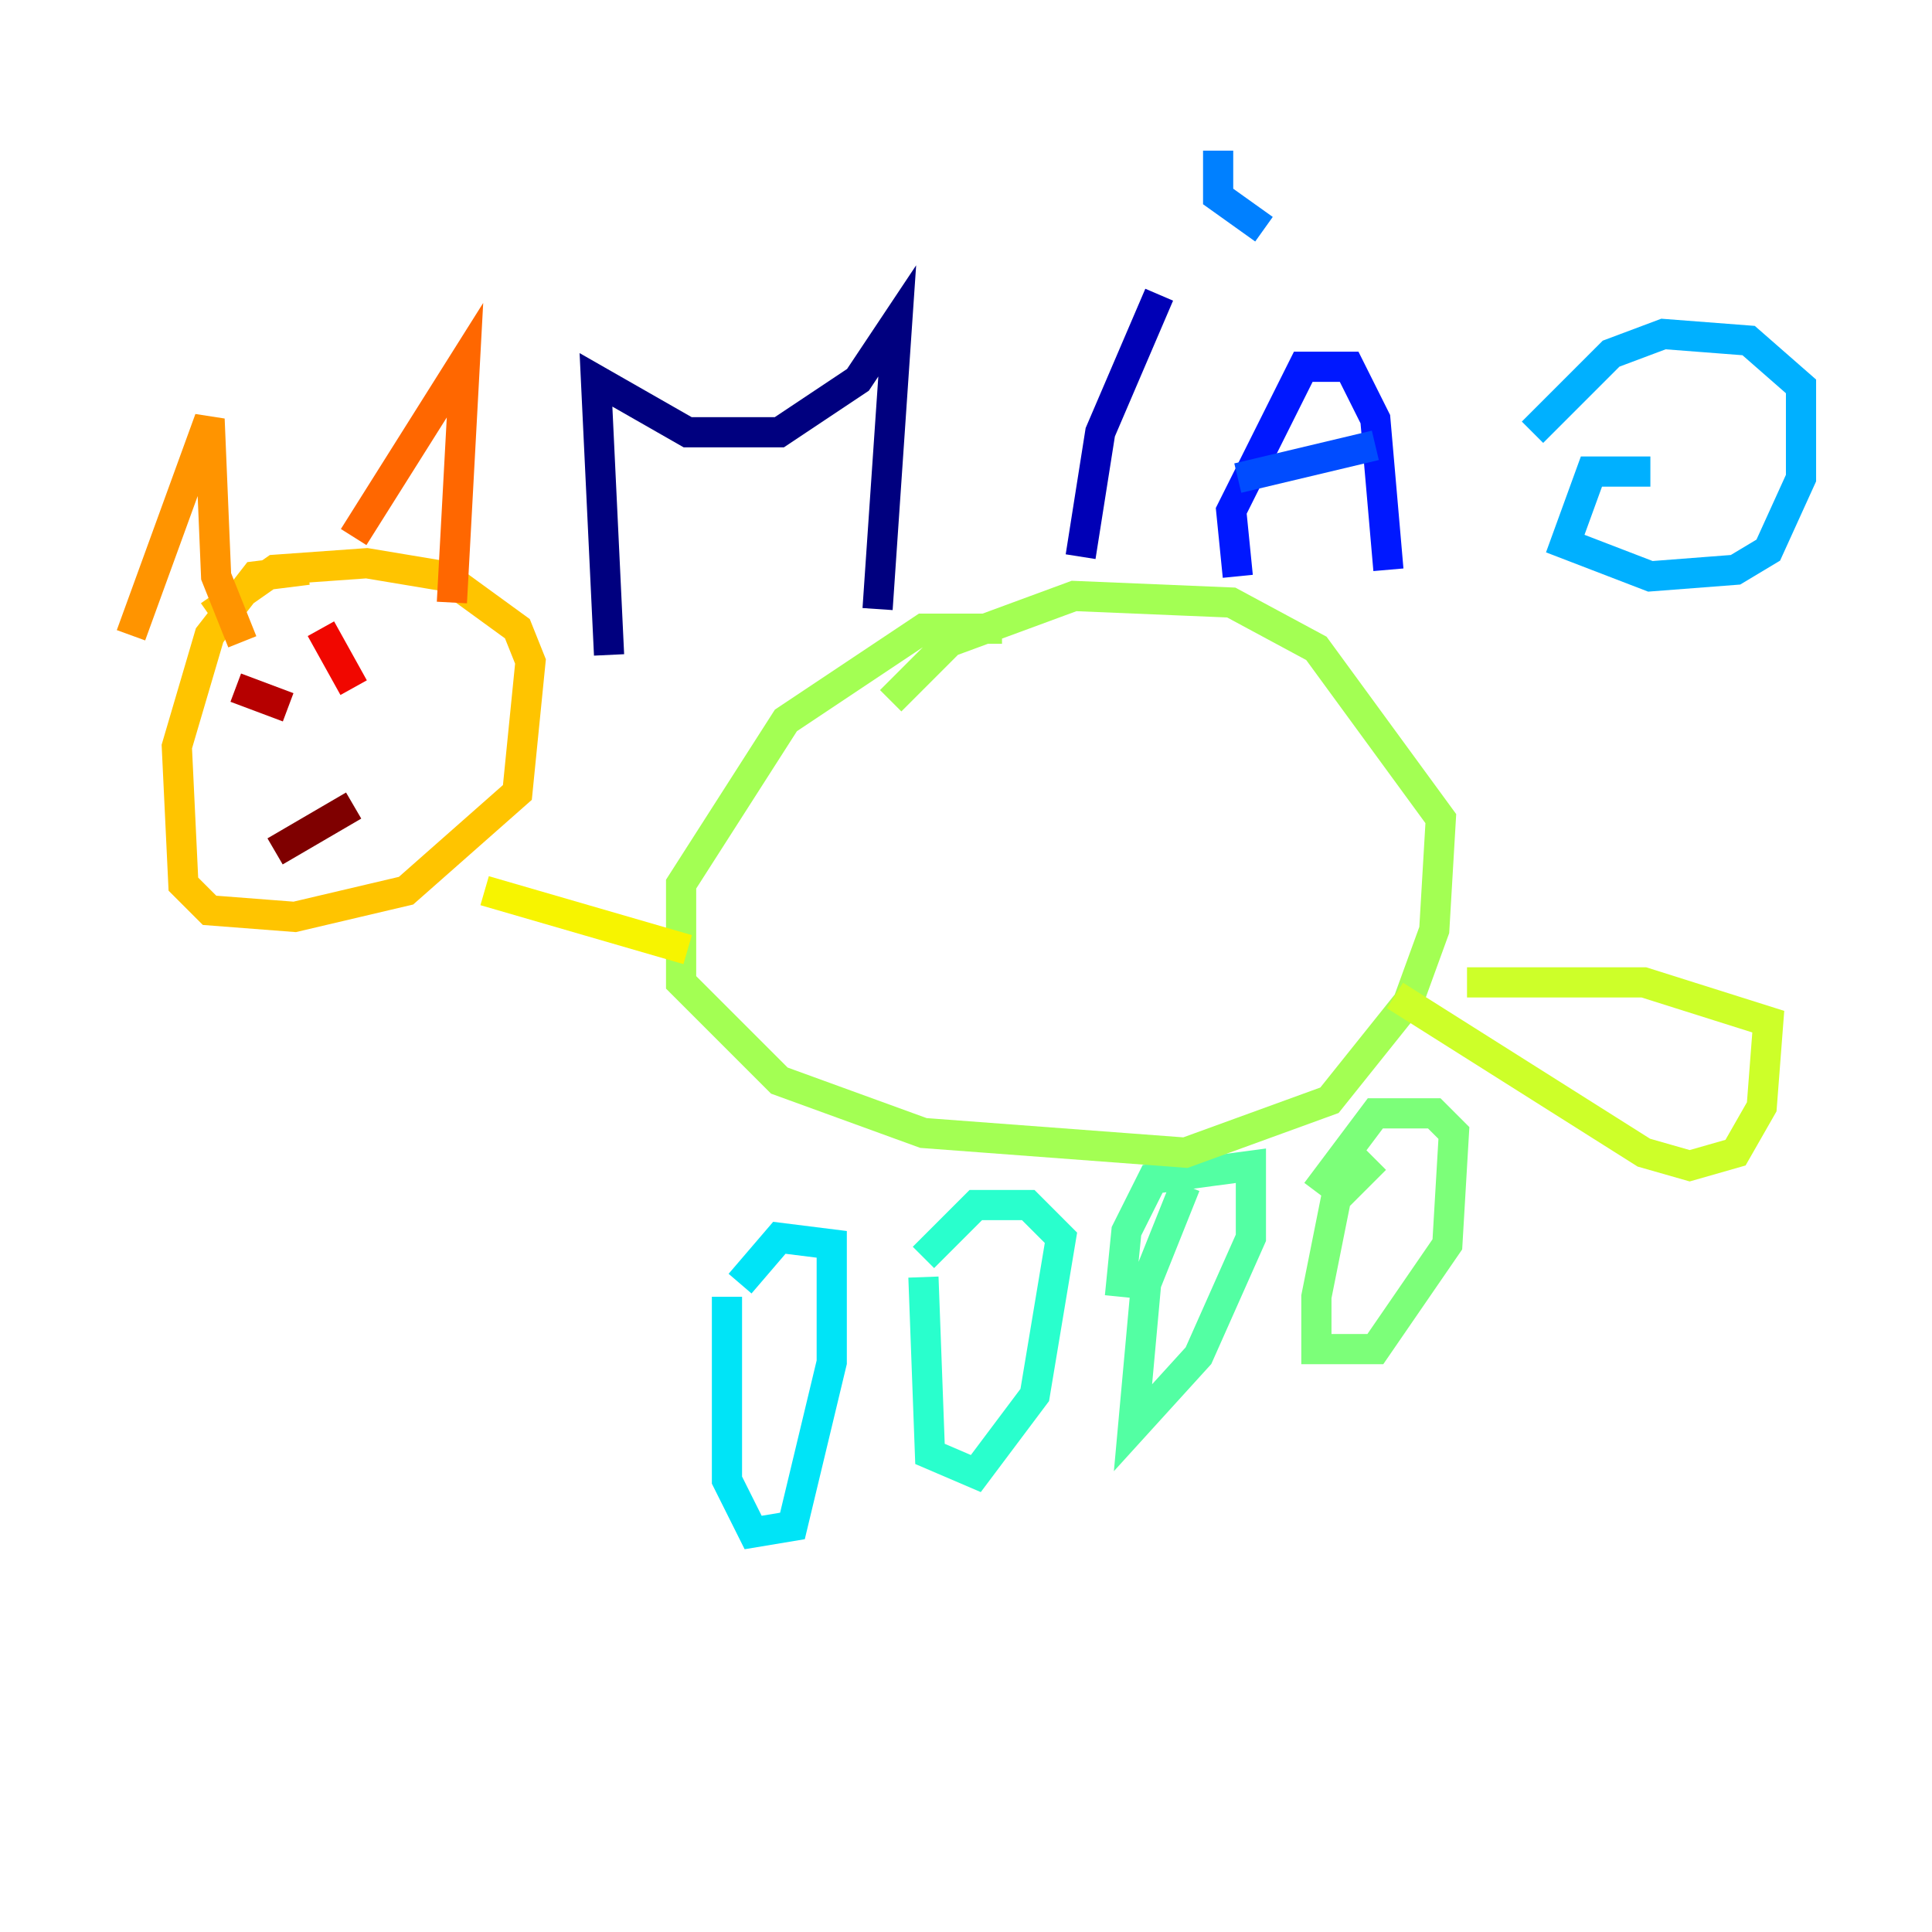 <?xml version="1.0" encoding="utf-8" ?>
<svg baseProfile="tiny" height="128" version="1.2" viewBox="0,0,128,128" width="128" xmlns="http://www.w3.org/2000/svg" xmlns:ev="http://www.w3.org/2001/xml-events" xmlns:xlink="http://www.w3.org/1999/xlink"><defs /><polyline fill="none" points="40.352,43.39 39.485,25.166 45.559,28.637 51.634,28.637 56.841,25.166 59.444,21.261 58.142,40.352" stroke="#00007f" stroke-width="2" /><polyline fill="none" points="71.593,36.881 72.895,28.637 76.8,19.525" stroke="#0000b6" stroke-width="2" /><polyline fill="none" points="78.102,8.678 78.102,8.678" stroke="#0000f1" stroke-width="2" /><polyline fill="none" points="82.007,38.183 81.573,33.844 86.346,24.298 89.383,24.298 91.119,27.77 91.986,37.749" stroke="#0018ff" stroke-width="2" /><polyline fill="none" points="82.007,31.675 91.119,29.505" stroke="#004cff" stroke-width="2" /><polyline fill="none" points="80.705,9.98 80.705,13.017 83.742,15.186" stroke="#0080ff" stroke-width="2" /><polyline fill="none" points="109.342,31.241 105.437,31.241 103.702,36.014 109.342,38.183 114.983,37.749 117.153,36.447 119.322,31.675 119.322,25.6 115.851,22.563 110.21,22.129 106.739,23.43 101.532,28.637" stroke="#00b0ff" stroke-width="2" /><polyline fill="none" points="48.163,85.912 48.163,98.061 49.898,101.532 52.502,101.098 55.105,90.251 55.105,82.441 51.634,82.007 49.031,85.044" stroke="#00e4f7" stroke-width="2" /><polyline fill="none" points="61.18,84.61 61.614,96.325 64.651,97.627 68.556,92.42 70.291,82.007 68.122,79.837 64.651,79.837 61.18,83.308" stroke="#29ffcd" stroke-width="2" /><polyline fill="none" points="78.536,78.536 75.932,85.044 75.064,94.59 79.403,89.817 82.875,82.007 82.875,77.234 76.366,78.102 74.63,81.573 74.197,85.912" stroke="#53ffa3" stroke-width="2" /><polyline fill="none" points="91.119,76.8 88.515,79.403 87.214,85.912 87.214,89.383 91.119,89.383 95.891,82.441 96.325,75.064 95.024,73.763 91.119,73.763 87.214,78.969" stroke="#7cff79" stroke-width="2" /><polyline fill="none" points="66.386,41.654 61.18,41.654 52.068,47.729 45.125,58.576 45.125,65.085 51.634,71.593 61.18,75.064 78.536,76.366 88.081,72.895 93.288,66.386 95.024,61.614 95.458,54.237 87.214,42.956 81.573,39.919 71.159,39.485 62.915,42.522 59.01,46.427" stroke="#a3ff53" stroke-width="2" /><polyline fill="none" points="92.42,65.953 108.909,76.366 111.946,77.234 114.983,76.366 116.719,73.329 117.153,67.688 108.909,65.085 97.193,65.085" stroke="#cdff29" stroke-width="2" /><polyline fill="none" points="45.559,62.915 32.108,59.01" stroke="#f7f400" stroke-width="2" /><polyline fill="none" points="20.393,37.749 16.922,38.183 13.885,42.088 11.715,49.464 12.149,58.576 13.885,60.312 19.525,60.746 26.902,59.01 34.278,52.502 35.146,43.824 34.278,41.654 29.505,38.183 24.298,37.315 18.224,37.749 13.885,40.786" stroke="#ffc400" stroke-width="2" /><polyline fill="none" points="8.678,42.088 13.885,27.77 14.319,38.183 16.054,42.522" stroke="#ff9400" stroke-width="2" /><polyline fill="none" points="23.43,35.58 30.807,23.864 29.939,39.919" stroke="#ff6700" stroke-width="2" /><polyline fill="none" points="15.62,45.559 15.62,45.559" stroke="#ff3700" stroke-width="2" /><polyline fill="none" points="21.261,41.654 23.43,45.559" stroke="#f10700" stroke-width="2" /><polyline fill="none" points="15.62,45.559 19.091,46.861" stroke="#b60000" stroke-width="2" /><polyline fill="none" points="18.224,56.407 23.43,53.37" stroke="#7f0000" stroke-width="2" /></svg>